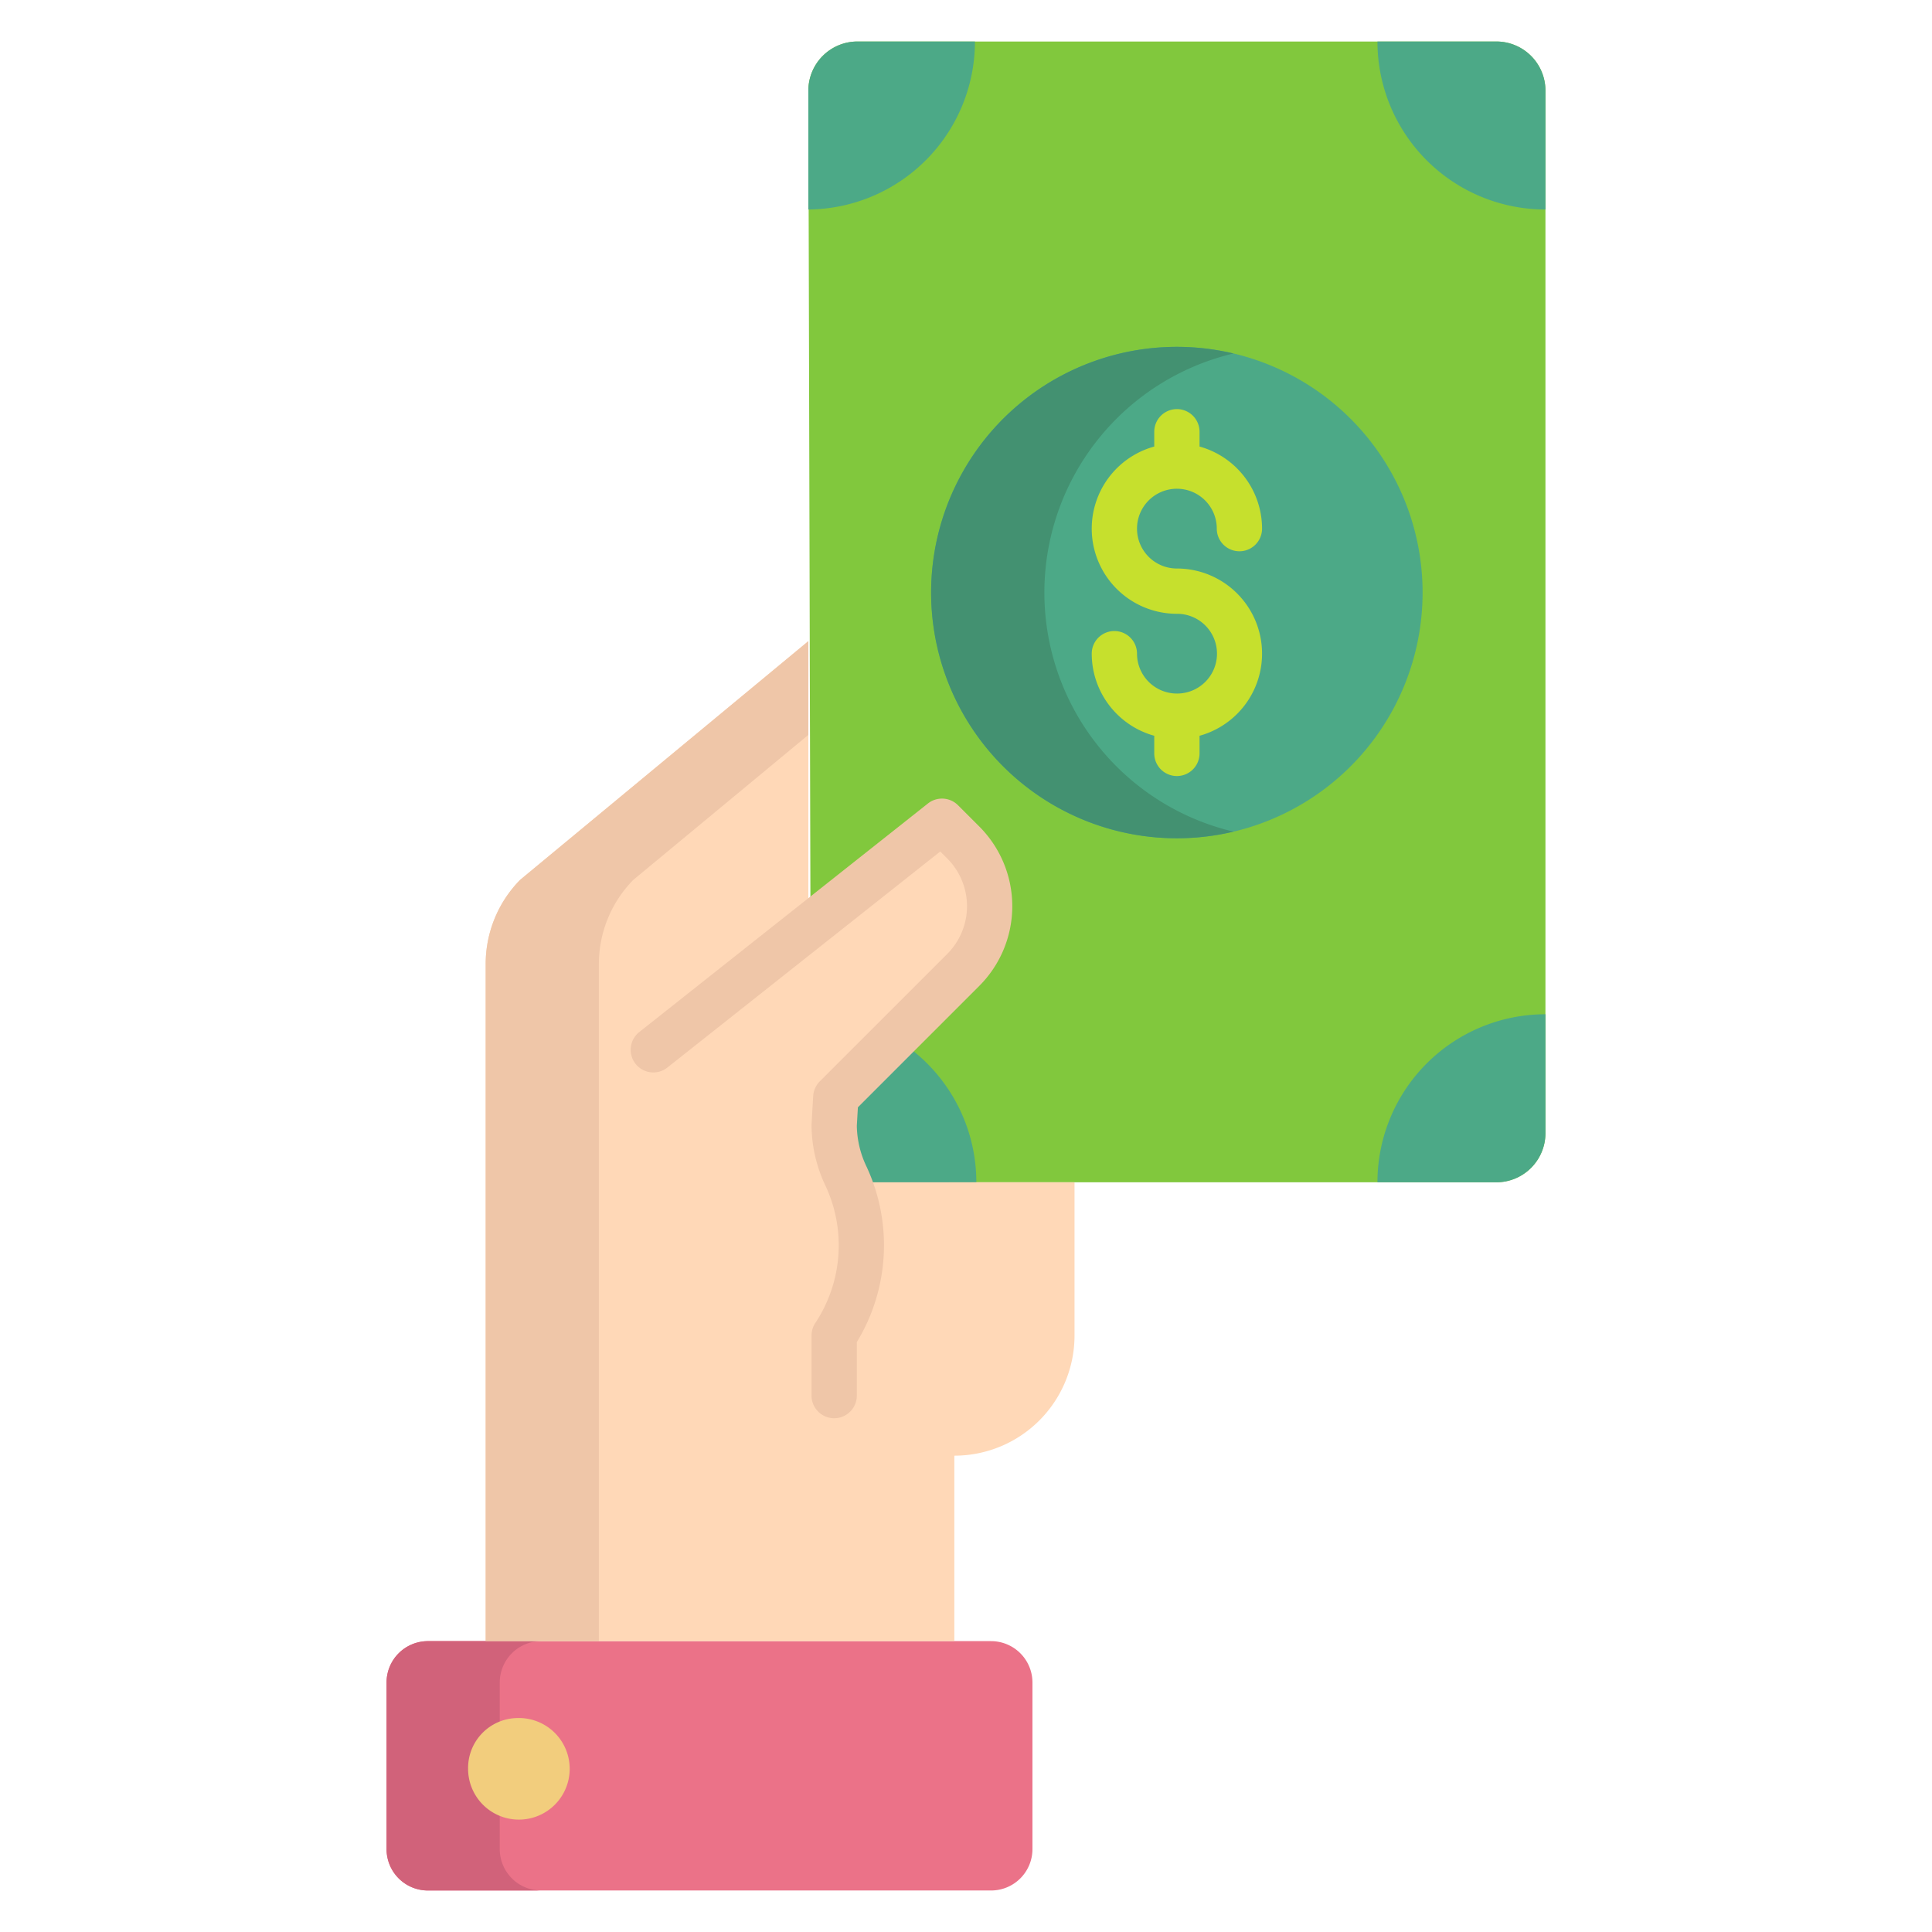 <svg id="Layer_1" height="512" viewBox="0 0 512 512" width="512" xmlns="http://www.w3.org/2000/svg" data-name="Layer 1"><path d="m262.65 434.92h-149.24a10.968 10.968 0 0 0 -10.97 10.97v44.14a10.968 10.968 0 0 0 10.97 10.97h149.24a10.966 10.966 0 0 0 10.96-10.97v-44.14a10.966 10.966 0 0 0 -10.96-10.97z" fill="#eb7288"/><path d="m396.54 11h-169.3a13.021 13.021 0 0 0 -13.02 13.02l.74 289.4.23-.1h181.35a13.023 13.023 0 0 0 13.02-13.03v-276.27a13.021 13.021 0 0 0 -13.02-13.02z" fill="#81c83d"/><g fill="#4ca987"><path d="m409.56 268.79v31.5a13.023 13.023 0 0 1 -13.02 13.03h-31.5a44.526 44.526 0 0 1 44.52-44.53z"/><path d="m409.56 24.02v31.5a44.517 44.517 0 0 1 -44.52-44.52h31.5a13.021 13.021 0 0 1 13.02 13.02z"/><path d="m311.89 91.92a65.115 65.115 0 1 1 -65.12 65.12 65.118 65.118 0 0 1 65.12-65.12z"/><path d="m237.16 275.15-21.67 18.67-.53 19.6 43.78-.1a44.507 44.507 0 0 0 -21.58-38.17z"/><path d="m227.24 11h31.13a44.523 44.523 0 0 1 -44.15 44.52v-31.5a13.021 13.021 0 0 1 13.02-13.02z"/></g><path d="m225.19 313.32-.23.1c-.23-.56-.48-1.12-.74-1.68a33.263 33.263 0 0 1 -2.32-6.61 29.944 29.944 0 0 1 -.83-6.94l.42-7.37 33.78-33.78a23.871 23.871 0 0 0 0-33.77l-5.63-5.63-35.42 28.05v-75.78l-76.38 63.26a31.819 31.819 0 0 0 -9.13 22.31v179.44h124.2v-49.15a31.85 31.85 0 0 0 31.85-31.85v-40.6z" fill="#ffd8b7"/><path d="m132.44 490.03v-44.14a10.968 10.968 0 0 1 10.97-10.97h-30a10.968 10.968 0 0 0 -10.97 10.97v44.14a10.968 10.968 0 0 0 10.97 10.97h30a10.968 10.968 0 0 1 -10.97-10.97z" fill="#d1627a"/><path d="m167.84 233.17 46.38-38.413v-24.847l-76.38 63.26a31.819 31.819 0 0 0 -9.13 22.31v179.44h30v-179.44a31.819 31.819 0 0 1 9.13-22.31z" fill="#efc6a8"/><path d="m137.07 455.3a13.462 13.462 0 1 1 -13.02 13.46 13.242 13.242 0 0 1 13.02-13.46z" fill="#f2cd7d"/><path d="m276.77 157.04a65.138 65.138 0 0 1 50.12-63.363 65.115 65.115 0 1 0 0 126.717 65.126 65.126 0 0 1 -50.12-63.354z" fill="#439171"/><path d="m221.067 375.845a6 6 0 0 1 -6-6v-15.924a5.99 5.99 0 0 1 1.008-3.328 37.257 37.257 0 0 0 2.713-36.305 37.693 37.693 0 0 1 -3.721-16.1c0-.115 0-.231.01-.346l.426-7.366a6 6 0 0 1 1.747-3.9l33.779-33.776a17.883 17.883 0 0 0 0-25.293l-1.851-1.852-72.3 57.244a6 6 0 1 1 -7.449-9.408l76.484-60.561a6 6 0 0 1 7.968.462l5.629 5.629a29.882 29.882 0 0 1 0 42.263l-32.159 32.166-.284 4.9a25.857 25.857 0 0 0 2.582 10.833 49.336 49.336 0 0 1 -2.582 46.485v14.173a6 6 0 0 1 -6 6.004z" fill="#efc6a8"/><path d="m311.89 150.662a10.57 10.57 0 1 1 10.569-10.569 6 6 0 1 0 12 0 22.607 22.607 0 0 0 -16.569-21.755v-3.92a6 6 0 0 0 -12 0v3.92a22.568 22.568 0 0 0 6 44.324 10.567 10.567 0 0 1 .115 21.134c-.038 0-.076-.006-.115-.006s-.077 0-.116.006a10.579 10.579 0 0 1 -10.454-10.564 6 6 0 0 0 -12 0 22.607 22.607 0 0 0 16.57 21.754v4.674a6 6 0 0 0 12 0v-4.674a22.568 22.568 0 0 0 -6-44.324z" fill="#c6e02d"/></svg>
